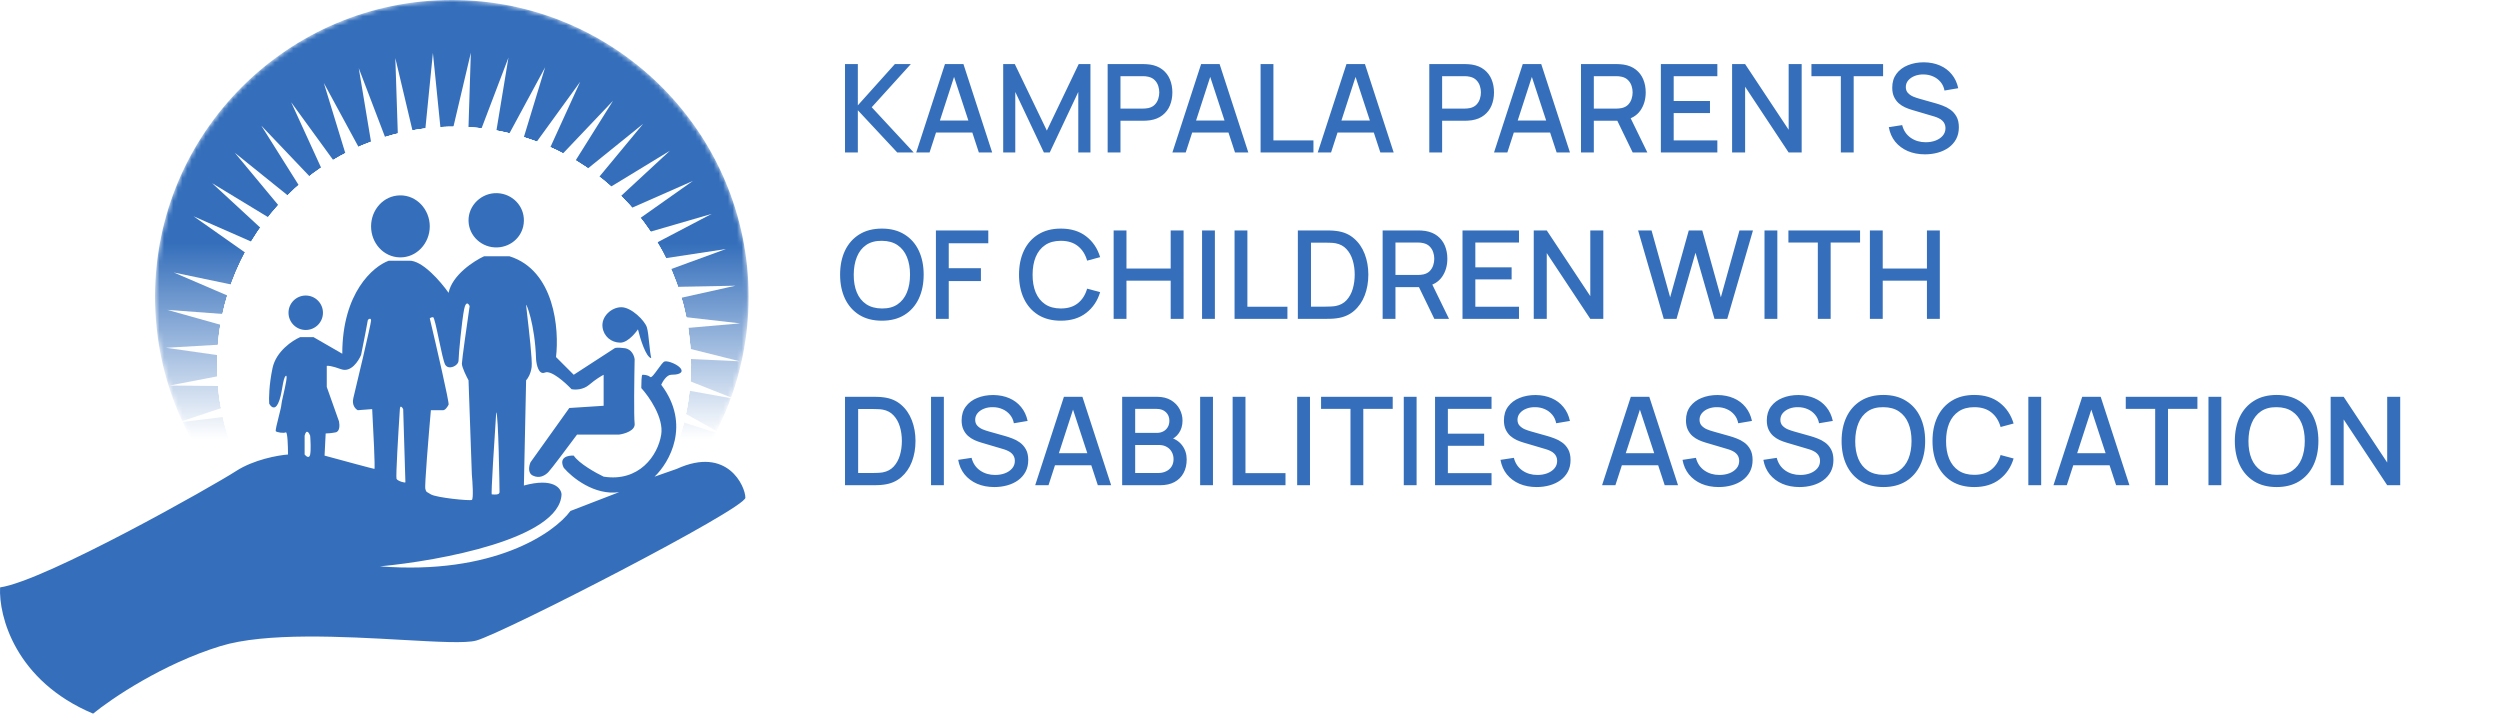 <svg width="541" height="155" viewBox="0 0 541 155" fill="none" xmlns="http://www.w3.org/2000/svg">
<mask id="mask0_5_83" style="mask-type:alpha" maskUnits="userSpaceOnUse" x="33" y="0" width="129" height="129">
<circle cx="97.775" cy="64.225" r="64.225" fill="#356FBB"/>
</mask>
<g mask="url(#mask0_5_83)">
<circle cx="97.775" cy="64.225" r="64.225" fill="url(#paint0_linear_5_83)"/>
<path d="M41.892 46.804L59.545 54.554L57.768 57.98L41.892 46.804Z" fill="white"/>
<path d="M45.896 39.637L62.374 49.645L60.162 52.807L45.896 39.637Z" fill="white"/>
<path d="M50.809 33.061L65.826 45.151L63.216 47.995L50.809 33.061Z" fill="white"/>
<path d="M56.545 27.189L69.84 41.151L66.878 43.626L56.545 27.189Z" fill="white"/>
<path d="M63.005 22.123L74.345 37.715L71.083 39.778L63.005 22.123Z" fill="white"/>
<path d="M70.076 17.952L79.264 34.901L75.758 36.517L70.076 17.952Z" fill="white"/>
<path d="M77.634 14.748L84.51 32.76L80.823 33.901L77.634 14.748Z" fill="white"/>
<path d="M85.549 12.568L89.992 31.329L86.187 31.974L85.549 12.568Z" fill="white"/>
<path d="M93.681 11.449L95.616 30.631L91.758 30.77L93.681 11.449Z" fill="white"/>
<path d="M101.89 11.411L101.282 30.681L97.44 30.31L101.89 11.411Z" fill="white"/>
<path d="M110.033 12.454L106.892 31.476L103.132 30.602L110.033 12.454Z" fill="white"/>
<path d="M117.967 14.561L112.348 33.003L108.737 31.642L117.967 14.561Z" fill="white"/>
<path d="M125.555 17.694L117.557 35.236L114.156 33.411L125.555 17.694Z" fill="white"/>
<path d="M132.664 21.799L122.425 38.135L119.294 35.878L132.664 21.799Z" fill="white"/>
<path d="M139.17 26.804L126.87 41.649L124.063 39L139.17 26.804Z" fill="white"/>
<path d="M144.962 32.623L130.813 45.719L128.38 42.723L144.962 32.623Z" fill="white"/>
<path d="M149.936 39.153L134.186 50.272L132.168 46.981L149.936 39.153Z" fill="white"/>
<path d="M154.006 46.282L136.929 55.23L135.363 51.702L154.006 46.282Z" fill="white"/>
<path d="M157.103 53.885L138.996 60.506L137.908 56.803L157.103 53.885Z" fill="white"/>
<path d="M159.171 61.829L140.35 66.008L139.759 62.194L159.171 61.829Z" fill="white"/>
<path d="M160.175 69.977L140.968 71.64L140.884 67.782L160.175 69.977Z" fill="white"/>
<path d="M160.098 78.185L140.839 77.305L141.264 73.469L160.098 78.185Z" fill="white"/>
<path d="M158.94 86.312L139.964 82.904L140.891 79.157L158.94 86.312Z" fill="white"/>
<path d="M156.722 94.216L138.36 88.338L139.772 84.746L156.722 94.216Z" fill="white"/>
<path d="M153.482 101.759L136.055 93.514L137.928 90.139L153.482 101.759Z" fill="white"/>
<path d="M149.278 108.81L133.088 98.342L135.389 95.243L149.278 108.81Z" fill="white"/>
<path d="M144.181 115.245L129.51 102.736L132.199 99.967L144.181 115.245Z" fill="white"/>
<path d="M138.281 120.953L125.386 106.621L128.416 104.231L138.281 120.953Z" fill="white"/>
<path d="M131.681 125.835L120.786 109.93L124.104 107.959L131.681 125.835Z" fill="white"/>
<path d="M124.496 129.805L115.79 112.603L119.339 111.086L124.496 129.805Z" fill="white"/>
<path d="M116.85 132.794L110.485 114.595L114.203 113.559L116.85 132.794Z" fill="white"/>
<path d="M108.877 134.75L104.964 115.872L108.786 115.334L108.877 134.75Z" fill="white"/>
<path d="M100.716 135.639L99.324 116.41L103.183 116.381L100.716 135.639Z" fill="white"/>
<path d="M92.51 135.446L93.661 116.201L97.491 116.68L92.51 135.446Z" fill="white"/>
<path d="M84.4 134.173L88.075 115.248L91.809 116.227L84.4 134.173Z" fill="white"/>
<path d="M76.528 131.844L82.664 113.567L86.236 115.03L76.528 131.844Z" fill="white"/>
<path d="M69.032 128.498L77.521 111.189L80.869 113.109L69.032 128.498Z" fill="white"/>
<path d="M62.041 124.195L72.736 108.154L75.802 110.498L62.041 124.195Z" fill="white"/>
<path d="M55.678 119.008L68.392 104.515L71.123 107.243L55.678 119.008Z" fill="white"/>
<path d="M50.053 113.028L64.566 100.336L66.913 103.4L50.053 113.028Z" fill="white"/>
<path d="M45.266 106.36L61.323 95.69L63.247 99.036L45.266 106.36Z" fill="white"/>
<path d="M41.398 99.119L58.72 90.657L60.187 94.227L41.398 99.119Z" fill="white"/>
<path d="M38.517 91.432L56.803 85.325L57.786 89.057L38.517 91.432Z" fill="white"/>
<path d="M36.673 83.433L55.604 79.786L56.088 83.616L36.673 83.433Z" fill="white"/>
<path d="M35.899 75.26L55.146 74.138L55.12 77.998L35.899 75.26Z" fill="white"/>
<path d="M36.208 67.057L55.435 68.48L54.902 72.302L36.208 67.057Z" fill="white"/>
<path d="M37.594 58.966L56.466 62.908L55.434 66.627L37.594 58.966Z" fill="white"/>
<g filter="url(#filter0_f_5_83)">
<ellipse cx="98.254" cy="78.939" rx="51.284" ry="51.524" fill="white"/>
</g>
<g filter="url(#filter1_f_5_83)">
<ellipse cx="98.254" cy="78.939" rx="51.284" ry="51.524" fill="white"/>
</g>
<g filter="url(#filter2_f_5_83)">
<ellipse cx="98.254" cy="78.939" rx="51.284" ry="51.524" fill="white"/>
</g>
<g filter="url(#filter3_f_5_83)">
<ellipse cx="98.254" cy="78.939" rx="51.284" ry="51.524" fill="white"/>
</g>
</g>
<path fill-rule="evenodd" clip-rule="evenodd" d="M20.149 154.432C3.278 147.338 -0.3 133.263 0.019 127.112C9.844 125.675 46.271 105.065 51.063 101.95C54.898 99.457 60.17 98.515 62.327 98.355C62.327 96.677 62.231 93.37 61.847 93.562C61.368 93.802 59.93 93.562 59.691 93.323C59.556 93.188 59.953 91.61 60.325 90.128C60.614 88.978 60.889 87.885 60.889 87.571C60.889 87.326 61.084 86.467 61.313 85.462C61.754 83.518 62.321 81.024 61.847 81.34C61.486 81.581 61.307 82.608 61.096 83.814C60.887 85.008 60.647 86.377 60.17 87.331C59.403 88.865 58.572 87.97 58.253 87.331C58.173 86.293 58.205 83.305 58.972 79.663C59.739 76.02 63.285 73.672 64.963 72.953H67.839L74.069 76.547C74.069 63.319 80.779 57.615 84.135 56.417H88.448C91.324 56.225 95.398 60.97 97.075 63.367C97.842 59.533 102.507 56.497 104.744 55.459H110.256C120.033 58.526 121.04 71.275 120.321 77.266L124.155 81.101L133.022 75.349C133.102 75.269 133.645 75.157 135.179 75.349C136.713 75.541 137.256 77.027 137.336 77.746C137.256 81.74 137.144 90.111 137.336 91.645C137.527 93.179 135.179 93.882 133.981 94.041H124.874C123.037 96.518 119.218 101.614 118.643 102.189C117.924 102.908 116.726 103.627 115.288 102.908C114.138 102.333 114.489 100.751 114.809 100.033L123.197 88.29L130.626 87.811V81.101C130.146 81.34 128.852 82.107 127.51 83.257C126.168 84.408 124.395 84.376 123.676 84.216C122.318 82.778 119.266 80.046 117.924 80.621C116.582 81.197 116.087 78.944 116.007 77.746C115.768 70.077 113.85 65.524 113.85 66.003C113.85 66.126 113.946 66.949 114.083 68.135C114.48 71.556 115.227 78 115.049 79.423C114.857 80.957 114.17 81.979 113.85 82.299L113.371 105.065C119.698 103.34 121.439 105.624 121.519 106.982C121.136 116.568 95.158 121.361 82.217 122.559C106.757 124.476 119.921 115.37 123.436 110.577L133.981 106.503C128.613 107.27 123.756 103.308 121.998 101.231C120.848 98.93 122.957 98.515 124.155 98.595C125.305 100.32 128.948 102.349 130.626 103.148C138.294 104.346 142.368 98.595 143.087 94.041C143.662 90.399 140.451 85.814 138.774 83.976C138.774 83.018 138.821 81.101 139.013 81.101C139.253 81.101 140.211 81.101 140.691 81.58C140.955 81.844 141.656 80.87 142.352 79.903C142.919 79.116 143.483 78.332 143.806 78.225C144.525 77.985 146.921 78.944 147.401 79.902C147.88 80.861 146.442 81.101 145.244 81.101C144.285 81.101 143.407 82.538 143.087 83.257C149.605 91.885 144.845 100.112 141.649 103.148L146.442 101.47C157.466 96.438 161.3 105.305 161.3 107.701C161.3 110.098 109.058 136.938 103.066 138.615C100.829 139.242 94.714 138.899 87.118 138.473C74.376 137.759 57.468 136.811 47.708 139.814C35.247 143.648 24.143 151.157 20.149 154.432ZM65.921 94.281V98.355C66.241 98.754 66.928 99.314 67.12 98.355C67.311 97.397 67.2 95.24 67.12 94.281C66.88 93.642 66.305 92.747 65.921 94.281ZM70.714 79.183V83.737L73.35 91.166C73.51 91.885 73.59 93.37 72.632 93.562C71.673 93.754 70.794 93.802 70.475 93.802L70.235 98.595C73.75 99.553 80.827 101.47 81.019 101.47C81.211 101.47 80.779 92.843 80.54 88.53L77.424 88.769C76.945 88.53 76.082 87.667 76.466 86.133C76.945 84.216 80.3 70.077 80.3 69.358C80.3 68.639 79.581 69.118 79.581 69.358C79.581 69.55 78.623 74.391 78.143 76.787C77.584 78.145 75.939 80.669 73.83 79.902C71.721 79.135 70.874 79.104 70.714 79.183ZM86.531 88.53C86.211 93.402 85.62 103.244 85.812 103.627C86.052 104.107 87.729 104.586 87.729 104.346C87.729 104.154 87.41 93.722 87.25 88.53C87.036 88.13 86.593 87.571 86.531 88.53ZM93.241 88.769C92.762 94.201 91.851 105.209 92.043 105.784C92.139 106.074 92.158 106.208 92.224 106.311C92.323 106.465 92.525 106.553 93.241 106.982C94.439 107.701 101.629 108.42 102.108 108.18C102.491 107.989 102.268 104.426 102.108 102.669L101.389 82.299C100.91 81.42 99.951 79.471 99.951 78.704C99.951 77.937 101.069 70.077 101.629 66.243C101.389 65.683 100.814 65.044 100.43 66.962C99.951 69.358 99.232 76.787 99.232 77.985C99.232 79.183 97.075 80.142 96.356 78.944C95.999 78.348 95.464 75.801 94.958 73.388C94.445 70.944 93.961 68.639 93.72 68.639C93.337 68.639 93.081 68.799 93.001 68.879C94.439 74.95 97.267 87.188 97.075 87.571C96.836 88.05 96.356 88.769 95.877 88.769H93.241ZM107.38 89.249C106.981 95.16 106.23 106.982 106.421 106.982C106.456 106.982 106.514 106.987 106.59 106.993C107.043 107.031 108.099 107.119 108.099 106.503C108.099 105.784 107.859 89.249 107.38 89.249Z" fill="#356FBB"/>
<path fill-rule="evenodd" clip-rule="evenodd" d="M68.797 65.044C67.341 63.589 64.981 63.589 63.525 65.044C62.069 66.5 62.069 68.861 63.525 70.317C64.981 71.772 67.341 71.772 68.797 70.317C70.253 68.861 70.253 66.5 68.797 65.044Z" fill="#356FBB"/>
<path fill-rule="evenodd" clip-rule="evenodd" d="M80.3 48.988C80.3 45.412 82.956 42.346 86.531 42.278C90.171 42.209 93.001 45.348 93.001 48.988C93.001 52.629 90.171 55.767 86.531 55.698C82.956 55.631 80.3 52.564 80.3 48.988Z" fill="#356FBB"/>
<path fill-rule="evenodd" clip-rule="evenodd" d="M101.389 47.79C101.32 44.415 104.247 41.664 107.62 41.799C110.86 41.929 113.437 44.547 113.371 47.79C113.306 50.966 110.794 53.414 107.62 53.541C104.311 53.674 101.456 51.101 101.389 47.79Z" fill="#356FBB"/>
<path fill-rule="evenodd" clip-rule="evenodd" d="M130.386 70.796C130.094 68.497 132.303 66.482 134.46 66.482C136.617 66.482 139.492 69.358 139.972 70.796C140.201 71.482 140.344 72.869 140.49 74.269C140.616 75.492 140.744 76.724 140.93 77.506C139.78 77.314 138.534 73.272 138.055 71.275C138.055 71.275 136.092 74.175 134.22 74.151C132.231 74.125 130.637 72.77 130.386 70.796Z" fill="#356FBB"/>
<path d="M182.86 33V13.866H185.637V22.795L193.65 13.866H197.104L188.64 23.207L197.729 33H194.168L185.637 23.858V33H182.86ZM198.27 33L204.489 13.866H208.488L214.707 33H211.824L206.097 15.54H206.814L201.154 33H198.27ZM201.499 28.682V26.077H211.491V28.682H201.499ZM217.091 33V13.866H219.602L226.538 28.256L233.434 13.866H235.972V32.987H233.341V19.899L227.163 33H225.9L219.708 19.899V33H217.091ZM239.695 33V13.866H247.428C247.614 13.866 247.844 13.875 248.119 13.893C248.394 13.902 248.655 13.928 248.903 13.973C249.966 14.141 250.852 14.504 251.56 15.062C252.278 15.62 252.814 16.324 253.168 17.175C253.522 18.025 253.7 18.964 253.7 19.992C253.7 21.028 253.522 21.971 253.168 22.822C252.814 23.672 252.278 24.377 251.56 24.935C250.852 25.493 249.966 25.856 248.903 26.024C248.655 26.06 248.389 26.086 248.106 26.104C247.831 26.122 247.605 26.13 247.428 26.13H242.472V33H239.695ZM242.472 23.5H247.322C247.499 23.5 247.694 23.491 247.906 23.473C248.128 23.455 248.336 23.424 248.531 23.38C249.098 23.247 249.554 23.003 249.899 22.649C250.245 22.286 250.493 21.87 250.644 21.4C250.794 20.931 250.869 20.461 250.869 19.992C250.869 19.522 250.794 19.057 250.644 18.596C250.493 18.127 250.245 17.715 249.899 17.361C249.554 16.998 249.098 16.75 248.531 16.617C248.336 16.564 248.128 16.528 247.906 16.51C247.694 16.493 247.499 16.484 247.322 16.484H242.472V23.5ZM253.704 33L259.922 13.866H263.922L270.14 33H267.257L261.53 15.54H262.247L256.587 33H253.704ZM256.932 28.682V26.077H266.925V28.682H256.932ZM272.79 33V13.866H275.567V30.382H284.23V33H272.79ZM285.157 33L291.376 13.866H295.375L301.594 33H298.71L292.983 15.54H293.701L288.041 33H285.157ZM288.386 28.682V26.077H298.378V28.682H288.386ZM309.298 33V13.866H317.031C317.217 13.866 317.447 13.875 317.722 13.893C317.996 13.902 318.258 13.928 318.506 13.973C319.569 14.141 320.455 14.504 321.163 15.062C321.881 15.62 322.417 16.324 322.771 17.175C323.125 18.025 323.303 18.964 323.303 19.992C323.303 21.028 323.125 21.971 322.771 22.822C322.417 23.672 321.881 24.377 321.163 24.935C320.455 25.493 319.569 25.856 318.506 26.024C318.258 26.06 317.992 26.086 317.709 26.104C317.434 26.122 317.208 26.13 317.031 26.13H312.075V33H309.298ZM312.075 23.5H316.925C317.102 23.5 317.297 23.491 317.509 23.473C317.731 23.455 317.939 23.424 318.134 23.38C318.701 23.247 319.157 23.003 319.502 22.649C319.848 22.286 320.096 21.87 320.246 21.4C320.397 20.931 320.472 20.461 320.472 19.992C320.472 19.522 320.397 19.057 320.246 18.596C320.096 18.127 319.848 17.715 319.502 17.361C319.157 16.998 318.701 16.75 318.134 16.617C317.939 16.564 317.731 16.528 317.509 16.51C317.297 16.493 317.102 16.484 316.925 16.484H312.075V23.5ZM323.306 33L329.525 13.866H333.524L339.743 33H336.86L331.133 15.54H331.85L326.19 33H323.306ZM326.535 28.682V26.077H336.527V28.682H326.535ZM342.127 33V13.866H349.86C350.046 13.866 350.276 13.875 350.551 13.893C350.826 13.902 351.087 13.928 351.335 13.973C352.398 14.141 353.284 14.504 353.992 15.062C354.71 15.62 355.246 16.324 355.6 17.175C355.954 18.025 356.132 18.964 356.132 19.992C356.132 21.515 355.742 22.831 354.962 23.938C354.183 25.036 353.014 25.723 351.454 25.998L350.325 26.13H344.904V33H342.127ZM353.315 33L349.541 25.214L352.345 24.496L356.49 33H353.315ZM344.904 23.5H349.754C349.931 23.5 350.126 23.491 350.338 23.473C350.56 23.455 350.768 23.424 350.963 23.38C351.53 23.247 351.986 23.003 352.331 22.649C352.677 22.286 352.925 21.87 353.076 21.4C353.226 20.931 353.301 20.461 353.301 19.992C353.301 19.522 353.226 19.057 353.076 18.596C352.925 18.127 352.677 17.715 352.331 17.361C351.986 16.998 351.53 16.75 350.963 16.617C350.768 16.564 350.56 16.528 350.338 16.51C350.126 16.493 349.931 16.484 349.754 16.484H344.904V23.5ZM359.411 33V13.866H371.635V16.484H362.188V21.852H370.041V24.47H362.188V30.382H371.635V33H359.411ZM374.826 33V13.866H377.643L387.064 28.084V13.866H389.881V33H387.064L377.643 18.769V33H374.826ZM398.359 33V16.484H391.995V13.866H407.501V16.484H401.136V33H398.359ZM416.564 33.399C415.19 33.399 413.95 33.164 412.843 32.694C411.745 32.216 410.837 31.538 410.119 30.661C409.41 29.776 408.95 28.726 408.737 27.512L411.634 27.074C411.926 28.243 412.537 29.155 413.468 29.811C414.398 30.458 415.483 30.781 416.723 30.781C417.494 30.781 418.202 30.661 418.849 30.422C419.496 30.174 420.014 29.824 420.404 29.373C420.802 28.912 421.001 28.363 421.001 27.725C421.001 27.38 420.939 27.074 420.815 26.808C420.7 26.542 420.536 26.312 420.324 26.117C420.12 25.913 419.868 25.741 419.566 25.599C419.274 25.448 418.951 25.32 418.596 25.214L413.693 23.765C413.215 23.624 412.728 23.442 412.232 23.221C411.736 22.99 411.28 22.693 410.863 22.33C410.456 21.958 410.124 21.502 409.867 20.962C409.61 20.413 409.481 19.748 409.481 18.969C409.481 17.79 409.783 16.794 410.385 15.979C410.996 15.155 411.82 14.535 412.856 14.119C413.893 13.694 415.053 13.481 416.338 13.481C417.631 13.499 418.787 13.729 419.806 14.172C420.833 14.615 421.684 15.252 422.357 16.085C423.039 16.909 423.508 17.91 423.765 19.088L420.789 19.593C420.656 18.875 420.373 18.26 419.939 17.746C419.504 17.224 418.973 16.825 418.344 16.55C417.715 16.267 417.033 16.121 416.298 16.112C415.589 16.094 414.938 16.2 414.345 16.431C413.76 16.661 413.29 16.984 412.936 17.401C412.591 17.817 412.418 18.295 412.418 18.836C412.418 19.367 412.573 19.797 412.883 20.125C413.193 20.452 413.574 20.714 414.026 20.909C414.486 21.095 414.942 21.25 415.394 21.374L418.929 22.37C419.372 22.494 419.872 22.662 420.43 22.875C420.997 23.079 421.542 23.367 422.064 23.739C422.596 24.111 423.034 24.607 423.38 25.227C423.725 25.838 423.898 26.609 423.898 27.539C423.898 28.504 423.703 29.355 423.313 30.09C422.924 30.816 422.388 31.428 421.706 31.924C421.032 32.411 420.253 32.779 419.367 33.027C418.481 33.275 417.547 33.399 416.564 33.399ZM190.846 69.399C188.933 69.399 187.303 68.982 185.956 68.15C184.61 67.308 183.578 66.139 182.86 64.642C182.152 63.145 181.797 61.408 181.797 59.433C181.797 57.458 182.152 55.721 182.86 54.224C183.578 52.727 184.61 51.563 185.956 50.73C187.303 49.888 188.933 49.468 190.846 49.468C192.75 49.468 194.376 49.888 195.722 50.73C197.078 51.563 198.11 52.727 198.818 54.224C199.527 55.721 199.881 57.458 199.881 59.433C199.881 61.408 199.527 63.145 198.818 64.642C198.11 66.139 197.078 67.308 195.722 68.15C194.376 68.982 192.75 69.399 190.846 69.399ZM190.846 66.754C192.201 66.772 193.326 66.475 194.221 65.864C195.124 65.244 195.802 64.385 196.254 63.286C196.706 62.179 196.932 60.895 196.932 59.433C196.932 57.971 196.706 56.696 196.254 55.606C195.802 54.508 195.124 53.653 194.221 53.042C193.326 52.431 192.201 52.121 190.846 52.112C189.491 52.094 188.361 52.391 187.458 53.002C186.563 53.613 185.89 54.472 185.438 55.58C184.986 56.687 184.756 57.971 184.747 59.433C184.738 60.895 184.96 62.175 185.411 63.273C185.863 64.363 186.541 65.213 187.444 65.824C188.357 66.436 189.491 66.746 190.846 66.754ZM202.532 69V49.866H213.866V52.643H205.309V58.038H212.271V60.828H205.309V69H202.532ZM229.566 69.399C227.653 69.399 226.023 68.982 224.676 68.15C223.33 67.308 222.298 66.139 221.58 64.642C220.872 63.145 220.517 61.408 220.517 59.433C220.517 57.458 220.872 55.721 221.58 54.224C222.298 52.727 223.33 51.563 224.676 50.73C226.023 49.888 227.653 49.468 229.566 49.468C231.772 49.468 233.597 50.026 235.04 51.142C236.493 52.258 237.503 53.759 238.07 55.646L235.253 56.404C234.881 55.066 234.217 54.016 233.26 53.255C232.312 52.493 231.081 52.112 229.566 52.112C228.211 52.112 227.081 52.417 226.178 53.029C225.274 53.64 224.592 54.495 224.132 55.593C223.68 56.691 223.454 57.971 223.454 59.433C223.445 60.895 223.667 62.175 224.118 63.273C224.579 64.372 225.261 65.226 226.165 65.838C227.077 66.449 228.211 66.754 229.566 66.754C231.081 66.754 232.312 66.374 233.26 65.612C234.217 64.841 234.881 63.791 235.253 62.463L238.07 63.22C237.503 65.107 236.493 66.608 235.04 67.724C233.597 68.841 231.772 69.399 229.566 69.399ZM240.992 69V49.866H243.769V58.118H253.336V49.866H256.127V69H253.336V60.735H243.769V69H240.992ZM260.125 69V49.866H262.902V69H260.125ZM267.158 69V49.866H269.935V66.382H278.598V69H267.158ZM280.854 69V49.866H286.847C287.024 49.866 287.352 49.871 287.83 49.88C288.317 49.888 288.783 49.924 289.225 49.986C290.722 50.172 291.98 50.708 292.999 51.594C294.027 52.479 294.802 53.604 295.324 54.969C295.847 56.324 296.108 57.812 296.108 59.433C296.108 61.063 295.847 62.56 295.324 63.924C294.802 65.279 294.027 66.4 292.999 67.286C291.98 68.163 290.722 68.694 289.225 68.88C288.783 68.942 288.317 68.978 287.83 68.987C287.352 68.996 287.024 69 286.847 69H280.854ZM283.698 66.356H286.847C287.148 66.356 287.507 66.347 287.923 66.329C288.34 66.311 288.707 66.276 289.026 66.223C290.001 66.037 290.789 65.616 291.391 64.961C292.003 64.296 292.45 63.481 292.733 62.516C293.017 61.55 293.159 60.523 293.159 59.433C293.159 58.308 293.012 57.267 292.72 56.311C292.428 55.345 291.976 54.539 291.365 53.892C290.762 53.237 289.983 52.82 289.026 52.643C288.707 52.581 288.335 52.546 287.91 52.537C287.494 52.519 287.139 52.51 286.847 52.51H283.698V66.356ZM299.202 69V49.866H306.936C307.122 49.866 307.352 49.875 307.627 49.893C307.901 49.902 308.162 49.928 308.411 49.972C309.474 50.141 310.359 50.504 311.068 51.062C311.786 51.62 312.321 52.324 312.676 53.175C313.03 54.025 313.207 54.964 313.207 55.992C313.207 57.515 312.817 58.831 312.038 59.938C311.258 61.036 310.089 61.723 308.53 61.998L307.401 62.13H301.979V69H299.202ZM310.39 69L306.617 61.214L309.42 60.496L313.566 69H310.39ZM301.979 59.499H306.829C307.006 59.499 307.201 59.491 307.414 59.473C307.635 59.455 307.844 59.424 308.038 59.38C308.605 59.247 309.062 59.004 309.407 58.649C309.753 58.286 310.001 57.87 310.151 57.4C310.302 56.931 310.377 56.461 310.377 55.992C310.377 55.522 310.302 55.057 310.151 54.596C310.001 54.127 309.753 53.715 309.407 53.361C309.062 52.998 308.605 52.75 308.038 52.617C307.844 52.563 307.635 52.528 307.414 52.51C307.201 52.493 307.006 52.484 306.829 52.484H301.979V59.499ZM316.486 69V49.866H328.711V52.484H319.263V57.852H327.116V60.469H319.263V66.382H328.711V69H316.486ZM331.902 69V49.866H334.719L344.139 64.084V49.866H346.956V69H344.139L334.719 54.769V69H331.902ZM360.038 69L354.484 49.866H357.394L361.42 64.336L365.446 49.88L368.369 49.866L372.395 64.336L376.421 49.866H379.344L373.777 69H371.013L366.907 54.69L362.801 69H360.038ZM381.839 69V49.866H384.616V69H381.839ZM393.377 69V52.484H387.012V49.866H402.518V52.484H396.154V69H393.377ZM404.645 69V49.866H407.422V58.118H416.989V49.866H419.779V69H416.989V60.735H407.422V69H404.645ZM182.86 105V85.866H188.853C189.03 85.866 189.358 85.871 189.836 85.879C190.323 85.888 190.788 85.924 191.231 85.986C192.728 86.172 193.986 86.708 195.005 87.594C196.032 88.479 196.808 89.604 197.33 90.969C197.853 92.324 198.114 93.812 198.114 95.433C198.114 97.063 197.853 98.56 197.33 99.924C196.808 101.28 196.032 102.4 195.005 103.286C193.986 104.163 192.728 104.694 191.231 104.88C190.788 104.942 190.323 104.978 189.836 104.987C189.358 104.996 189.03 105 188.853 105H182.86ZM185.704 102.356H188.853C189.154 102.356 189.513 102.347 189.929 102.329C190.345 102.312 190.713 102.276 191.032 102.223C192.006 102.037 192.795 101.616 193.397 100.961C194.008 100.296 194.456 99.481 194.739 98.516C195.023 97.55 195.164 96.523 195.164 95.433C195.164 94.308 195.018 93.267 194.726 92.311C194.434 91.345 193.982 90.539 193.371 89.892C192.768 89.237 191.989 88.82 191.032 88.643C190.713 88.581 190.341 88.546 189.916 88.537C189.499 88.519 189.145 88.51 188.853 88.51H185.704V102.356ZM201.474 105V85.866H204.251V105H201.474ZM215.177 105.399C213.804 105.399 212.564 105.164 211.457 104.694C210.358 104.216 209.45 103.538 208.733 102.661C208.024 101.776 207.563 100.726 207.351 99.512L210.248 99.074C210.54 100.243 211.151 101.156 212.081 101.811C213.011 102.458 214.096 102.781 215.337 102.781C216.107 102.781 216.816 102.661 217.463 102.422C218.109 102.174 218.627 101.824 219.017 101.373C219.416 100.912 219.615 100.363 219.615 99.725C219.615 99.379 219.553 99.074 219.429 98.808C219.314 98.542 219.15 98.312 218.937 98.117C218.734 97.913 218.481 97.741 218.18 97.599C217.888 97.448 217.564 97.32 217.21 97.214L212.307 95.765C211.829 95.624 211.342 95.442 210.845 95.221C210.349 94.99 209.893 94.693 209.477 94.33C209.069 93.958 208.737 93.502 208.48 92.962C208.223 92.412 208.095 91.748 208.095 90.969C208.095 89.79 208.396 88.794 208.999 87.979C209.61 87.155 210.434 86.535 211.47 86.119C212.506 85.694 213.667 85.481 214.951 85.481C216.245 85.499 217.401 85.729 218.419 86.172C219.447 86.615 220.297 87.252 220.97 88.085C221.653 88.909 222.122 89.91 222.379 91.088L219.403 91.593C219.27 90.876 218.986 90.26 218.552 89.746C218.118 89.224 217.587 88.825 216.958 88.55C216.329 88.267 215.647 88.121 214.911 88.112C214.203 88.094 213.552 88.2 212.958 88.431C212.374 88.661 211.904 88.984 211.55 89.401C211.204 89.817 211.031 90.295 211.031 90.836C211.031 91.367 211.187 91.797 211.497 92.125C211.807 92.452 212.187 92.714 212.639 92.909C213.1 93.094 213.556 93.25 214.008 93.374L217.542 94.37C217.985 94.494 218.486 94.662 219.044 94.875C219.611 95.079 220.155 95.367 220.678 95.739C221.21 96.111 221.648 96.607 221.994 97.227C222.339 97.838 222.512 98.609 222.512 99.539C222.512 100.504 222.317 101.355 221.927 102.09C221.537 102.816 221.001 103.428 220.319 103.924C219.646 104.411 218.867 104.779 217.981 105.027C217.095 105.275 216.16 105.399 215.177 105.399ZM224.015 105L230.233 85.866H234.233L240.451 105H237.568L231.841 87.54H232.558L226.898 105H224.015ZM227.244 100.682V98.077H237.236V100.682H227.244ZM242.835 105V85.866H250.356C251.569 85.866 252.588 86.114 253.412 86.61C254.236 87.106 254.856 87.749 255.272 88.537C255.688 89.317 255.896 90.14 255.896 91.008C255.896 92.063 255.635 92.966 255.112 93.719C254.599 94.472 253.903 94.986 253.026 95.26L253 94.609C254.222 94.91 255.161 95.499 255.817 96.376C256.472 97.245 256.8 98.259 256.8 99.419C256.8 100.544 256.574 101.523 256.122 102.356C255.679 103.188 255.028 103.84 254.169 104.309C253.319 104.77 252.287 105 251.073 105H242.835ZM245.652 102.356H250.648C251.277 102.356 251.839 102.236 252.335 101.997C252.84 101.758 253.235 101.417 253.518 100.974C253.81 100.522 253.956 99.986 253.956 99.366C253.956 98.79 253.828 98.272 253.571 97.811C253.323 97.342 252.96 96.974 252.482 96.709C252.012 96.434 251.458 96.297 250.821 96.297H245.652V102.356ZM245.652 93.679H250.316C250.83 93.679 251.29 93.577 251.698 93.374C252.114 93.161 252.442 92.86 252.681 92.47C252.929 92.071 253.053 91.593 253.053 91.035C253.053 90.291 252.805 89.68 252.309 89.201C251.813 88.723 251.148 88.484 250.316 88.484H245.652V93.679ZM259.71 105V85.866H262.487V105H259.71ZM266.743 105V85.866H269.52V102.382H278.183V105H266.743ZM280.705 105V85.866H283.482V105H280.705ZM292.242 105V88.484H285.878V85.866H301.384V88.484H295.019V105H292.242ZM303.776 105V85.866H306.553V105H303.776ZM310.543 105V85.866H322.768V88.484H313.32V93.852H321.173V96.469H313.32V102.382H322.768V105H310.543ZM332.531 105.399C331.158 105.399 329.918 105.164 328.811 104.694C327.713 104.216 326.805 103.538 326.087 102.661C325.378 101.776 324.918 100.726 324.705 99.512L327.602 99.074C327.894 100.243 328.505 101.156 329.435 101.811C330.366 102.458 331.451 102.781 332.691 102.781C333.462 102.781 334.17 102.661 334.817 102.422C335.463 102.174 335.982 101.824 336.371 101.373C336.77 100.912 336.969 100.363 336.969 99.725C336.969 99.379 336.907 99.074 336.783 98.808C336.668 98.542 336.504 98.312 336.292 98.117C336.088 97.913 335.836 97.741 335.534 97.599C335.242 97.448 334.919 97.32 334.564 97.214L329.661 95.765C329.183 95.624 328.696 95.442 328.2 95.221C327.704 94.99 327.247 94.693 326.831 94.33C326.424 93.958 326.091 93.502 325.835 92.962C325.578 92.412 325.449 91.748 325.449 90.969C325.449 89.79 325.75 88.794 326.353 87.979C326.964 87.155 327.788 86.535 328.824 86.119C329.861 85.694 331.021 85.481 332.306 85.481C333.599 85.499 334.755 85.729 335.774 86.172C336.801 86.615 337.651 87.252 338.325 88.085C339.007 88.909 339.476 89.91 339.733 91.088L336.757 91.593C336.624 90.876 336.34 90.26 335.906 89.746C335.472 89.224 334.941 88.825 334.312 88.55C333.683 88.267 333.001 88.121 332.266 88.112C331.557 88.094 330.906 88.2 330.312 88.431C329.728 88.661 329.258 88.984 328.904 89.401C328.559 89.817 328.386 90.295 328.386 90.836C328.386 91.367 328.541 91.797 328.851 92.125C329.161 92.452 329.542 92.714 329.994 92.909C330.454 93.094 330.91 93.25 331.362 93.374L334.897 94.37C335.339 94.494 335.84 94.662 336.398 94.875C336.965 95.079 337.51 95.367 338.032 95.739C338.564 96.111 339.002 96.607 339.348 97.227C339.693 97.838 339.866 98.609 339.866 99.539C339.866 100.504 339.671 101.355 339.281 102.09C338.892 102.816 338.356 103.428 337.674 103.924C337 104.411 336.221 104.779 335.335 105.027C334.449 105.275 333.515 105.399 332.531 105.399ZM346.689 105L352.908 85.866H356.907L363.126 105H360.242L354.515 87.54H355.233L349.572 105H346.689ZM349.918 100.682V98.077H359.91V100.682H349.918ZM371.926 105.399C370.553 105.399 369.313 105.164 368.206 104.694C367.107 104.216 366.199 103.538 365.482 102.661C364.773 101.776 364.313 100.726 364.1 99.512L366.997 99.074C367.289 100.243 367.9 101.156 368.83 101.811C369.76 102.458 370.846 102.781 372.086 102.781C372.856 102.781 373.565 102.661 374.212 102.422C374.858 102.174 375.377 101.824 375.766 101.373C376.165 100.912 376.364 100.363 376.364 99.725C376.364 99.379 376.302 99.074 376.178 98.808C376.063 98.542 375.899 98.312 375.687 98.117C375.483 97.913 375.23 97.741 374.929 97.599C374.637 97.448 374.314 97.32 373.959 97.214L369.056 95.765C368.578 95.624 368.091 95.442 367.595 95.221C367.099 94.99 366.642 94.693 366.226 94.33C365.819 93.958 365.486 93.502 365.23 92.962C364.973 92.412 364.844 91.748 364.844 90.969C364.844 89.79 365.145 88.794 365.748 87.979C366.359 87.155 367.183 86.535 368.219 86.119C369.256 85.694 370.416 85.481 371.7 85.481C372.994 85.499 374.15 85.729 375.168 86.172C376.196 86.615 377.046 87.252 377.72 88.085C378.402 88.909 378.871 89.91 379.128 91.088L376.152 91.593C376.019 90.876 375.735 90.26 375.301 89.746C374.867 89.224 374.336 88.825 373.707 88.55C373.078 88.267 372.396 88.121 371.661 88.112C370.952 88.094 370.301 88.2 369.707 88.431C369.123 88.661 368.653 88.984 368.299 89.401C367.953 89.817 367.781 90.295 367.781 90.836C367.781 91.367 367.936 91.797 368.246 92.125C368.556 92.452 368.937 92.714 369.388 92.909C369.849 93.094 370.305 93.25 370.757 93.374L374.291 94.37C374.734 94.494 375.235 94.662 375.793 94.875C376.36 95.079 376.905 95.367 377.427 95.739C377.959 96.111 378.397 96.607 378.743 97.227C379.088 97.838 379.261 98.609 379.261 99.539C379.261 100.504 379.066 101.355 378.676 102.09C378.287 102.816 377.751 103.428 377.069 103.924C376.395 104.411 375.616 104.779 374.73 105.027C373.844 105.275 372.91 105.399 371.926 105.399ZM389.418 105.399C388.045 105.399 386.805 105.164 385.697 104.694C384.599 104.216 383.691 103.538 382.974 102.661C382.265 101.776 381.804 100.726 381.592 99.512L384.488 99.074C384.781 100.243 385.392 101.156 386.322 101.811C387.252 102.458 388.337 102.781 389.577 102.781C390.348 102.781 391.057 102.661 391.703 102.422C392.35 102.174 392.868 101.824 393.258 101.373C393.657 100.912 393.856 100.363 393.856 99.725C393.856 99.379 393.794 99.074 393.67 98.808C393.555 98.542 393.391 98.312 393.178 98.117C392.974 97.913 392.722 97.741 392.421 97.599C392.129 97.448 391.805 97.32 391.451 97.214L386.548 95.765C386.069 95.624 385.582 95.442 385.086 95.221C384.59 94.99 384.134 94.693 383.718 94.33C383.31 93.958 382.978 93.502 382.721 92.962C382.464 92.412 382.336 91.748 382.336 90.969C382.336 89.79 382.637 88.794 383.239 87.979C383.85 87.155 384.674 86.535 385.711 86.119C386.747 85.694 387.908 85.481 389.192 85.481C390.485 85.499 391.641 85.729 392.66 86.172C393.688 86.615 394.538 87.252 395.211 88.085C395.893 88.909 396.363 89.91 396.62 91.088L393.643 91.593C393.51 90.876 393.227 90.26 392.793 89.746C392.359 89.224 391.827 88.825 391.198 88.55C390.569 88.267 389.887 88.121 389.152 88.112C388.443 88.094 387.792 88.2 387.199 88.431C386.614 88.661 386.145 88.984 385.79 89.401C385.445 89.817 385.272 90.295 385.272 90.836C385.272 91.367 385.427 91.797 385.737 92.125C386.047 92.452 386.428 92.714 386.88 92.909C387.341 93.094 387.797 93.25 388.249 93.374L391.783 94.37C392.226 94.494 392.726 94.662 393.285 94.875C393.851 95.079 394.396 95.367 394.919 95.739C395.45 96.111 395.889 96.607 396.234 97.227C396.58 97.838 396.753 98.609 396.753 99.539C396.753 100.504 396.558 101.355 396.168 102.09C395.778 102.816 395.242 103.428 394.56 103.924C393.887 104.411 393.107 104.779 392.222 105.027C391.336 105.275 390.401 105.399 389.418 105.399ZM407.57 105.399C405.656 105.399 404.027 104.982 402.68 104.15C401.334 103.308 400.302 102.139 399.584 100.642C398.875 99.145 398.521 97.409 398.521 95.433C398.521 93.458 398.875 91.722 399.584 90.225C400.302 88.727 401.334 87.563 402.68 86.73C404.027 85.888 405.656 85.468 407.57 85.468C409.474 85.468 411.1 85.888 412.446 86.73C413.802 87.563 414.834 88.727 415.542 90.225C416.251 91.722 416.605 93.458 416.605 95.433C416.605 97.409 416.251 99.145 415.542 100.642C414.834 102.139 413.802 103.308 412.446 104.15C411.1 104.982 409.474 105.399 407.57 105.399ZM407.57 102.754C408.925 102.772 410.05 102.475 410.945 101.864C411.848 101.244 412.526 100.385 412.978 99.286C413.43 98.179 413.655 96.895 413.655 95.433C413.655 93.972 413.43 92.696 412.978 91.606C412.526 90.508 411.848 89.653 410.945 89.042C410.05 88.431 408.925 88.121 407.57 88.112C406.215 88.094 405.085 88.391 404.182 89.002C403.287 89.613 402.614 90.472 402.162 91.58C401.71 92.687 401.48 93.972 401.471 95.433C401.462 96.895 401.684 98.175 402.135 99.273C402.587 100.363 403.265 101.213 404.168 101.824C405.081 102.436 406.215 102.746 407.57 102.754ZM427.241 105.399C425.328 105.399 423.698 104.982 422.352 104.15C421.005 103.308 419.973 102.139 419.256 100.642C418.547 99.145 418.193 97.409 418.193 95.433C418.193 93.458 418.547 91.722 419.256 90.225C419.973 88.727 421.005 87.563 422.352 86.73C423.698 85.888 425.328 85.468 427.241 85.468C429.447 85.468 431.272 86.026 432.716 87.142C434.168 88.258 435.178 89.759 435.745 91.646L432.928 92.404C432.556 91.066 431.892 90.016 430.935 89.254C429.987 88.493 428.756 88.112 427.241 88.112C425.886 88.112 424.757 88.417 423.853 89.029C422.95 89.64 422.267 90.495 421.807 91.593C421.355 92.692 421.129 93.972 421.129 95.433C421.12 96.895 421.342 98.175 421.794 99.273C422.254 100.372 422.936 101.226 423.84 101.838C424.752 102.449 425.886 102.754 427.241 102.754C428.756 102.754 429.987 102.374 430.935 101.612C431.892 100.841 432.556 99.791 432.928 98.463L435.745 99.22C435.178 101.107 434.168 102.608 432.716 103.724C431.272 104.841 429.447 105.399 427.241 105.399ZM438.933 105V85.866H441.71V105H438.933ZM444.372 105L450.59 85.866H454.59L460.808 105H457.925L452.198 87.54H452.916L447.255 105H444.372ZM447.601 100.682V98.077H457.593V100.682H447.601ZM466.379 105V88.484H460.015V85.866H475.521V88.484H469.156V105H466.379ZM477.913 105V85.866H480.69V105H477.913ZM492.666 105.399C490.753 105.399 489.123 104.982 487.776 104.15C486.43 103.308 485.398 102.139 484.68 100.642C483.972 99.145 483.617 97.409 483.617 95.433C483.617 93.458 483.972 91.722 484.68 90.225C485.398 88.727 486.43 87.563 487.776 86.73C489.123 85.888 490.753 85.468 492.666 85.468C494.57 85.468 496.196 85.888 497.542 86.73C498.898 87.563 499.93 88.727 500.638 90.225C501.347 91.722 501.701 93.458 501.701 95.433C501.701 97.409 501.347 99.145 500.638 100.642C499.93 102.139 498.898 103.308 497.542 104.15C496.196 104.982 494.57 105.399 492.666 105.399ZM492.666 102.754C494.021 102.772 495.146 102.475 496.041 101.864C496.944 101.244 497.622 100.385 498.074 99.286C498.526 98.179 498.752 96.895 498.752 95.433C498.752 93.972 498.526 92.696 498.074 91.606C497.622 90.508 496.944 89.653 496.041 89.042C495.146 88.431 494.021 88.121 492.666 88.112C491.311 88.094 490.181 88.391 489.278 89.002C488.383 89.613 487.71 90.472 487.258 91.58C486.806 92.687 486.576 93.972 486.567 95.433C486.558 96.895 486.78 98.175 487.231 99.273C487.683 100.363 488.361 101.213 489.264 101.824C490.177 102.436 491.311 102.746 492.666 102.754ZM504.352 105V85.866H507.169L516.589 100.084V85.866H519.406V105H516.589L507.169 90.769V105H504.352Z" fill="#356FBB"/>
<defs>
<filter id="filter0_f_5_83" x="30.579" y="11.024" width="135.352" height="135.831" filterUnits="userSpaceOnUse" color-interpolation-filters="sRGB">
<feFlood flood-opacity="0" result="BackgroundImageFix"/>
<feBlend mode="normal" in="SourceGraphic" in2="BackgroundImageFix" result="shape"/>
<feGaussianBlur stdDeviation="8.196" result="effect1_foregroundBlur_5_83"/>
</filter>
<filter id="filter1_f_5_83" x="30.579" y="11.024" width="135.352" height="135.831" filterUnits="userSpaceOnUse" color-interpolation-filters="sRGB">
<feFlood flood-opacity="0" result="BackgroundImageFix"/>
<feBlend mode="normal" in="SourceGraphic" in2="BackgroundImageFix" result="shape"/>
<feGaussianBlur stdDeviation="8.196" result="effect1_foregroundBlur_5_83"/>
</filter>
<filter id="filter2_f_5_83" x="30.579" y="11.024" width="135.352" height="135.831" filterUnits="userSpaceOnUse" color-interpolation-filters="sRGB">
<feFlood flood-opacity="0" result="BackgroundImageFix"/>
<feBlend mode="normal" in="SourceGraphic" in2="BackgroundImageFix" result="shape"/>
<feGaussianBlur stdDeviation="8.196" result="effect1_foregroundBlur_5_83"/>
</filter>
<filter id="filter3_f_5_83" x="30.579" y="11.024" width="135.352" height="135.831" filterUnits="userSpaceOnUse" color-interpolation-filters="sRGB">
<feFlood flood-opacity="0" result="BackgroundImageFix"/>
<feBlend mode="normal" in="SourceGraphic" in2="BackgroundImageFix" result="shape"/>
<feGaussianBlur stdDeviation="8.196" result="effect1_foregroundBlur_5_83"/>
</filter>
<linearGradient id="paint0_linear_5_83" x1="97.775" y1="0" x2="97.775" y2="128.45" gradientUnits="userSpaceOnUse">
<stop offset="0.41" stop-color="#356FBB"/>
<stop offset="0.74" stop-color="white"/>
</linearGradient>
</defs>
</svg>
